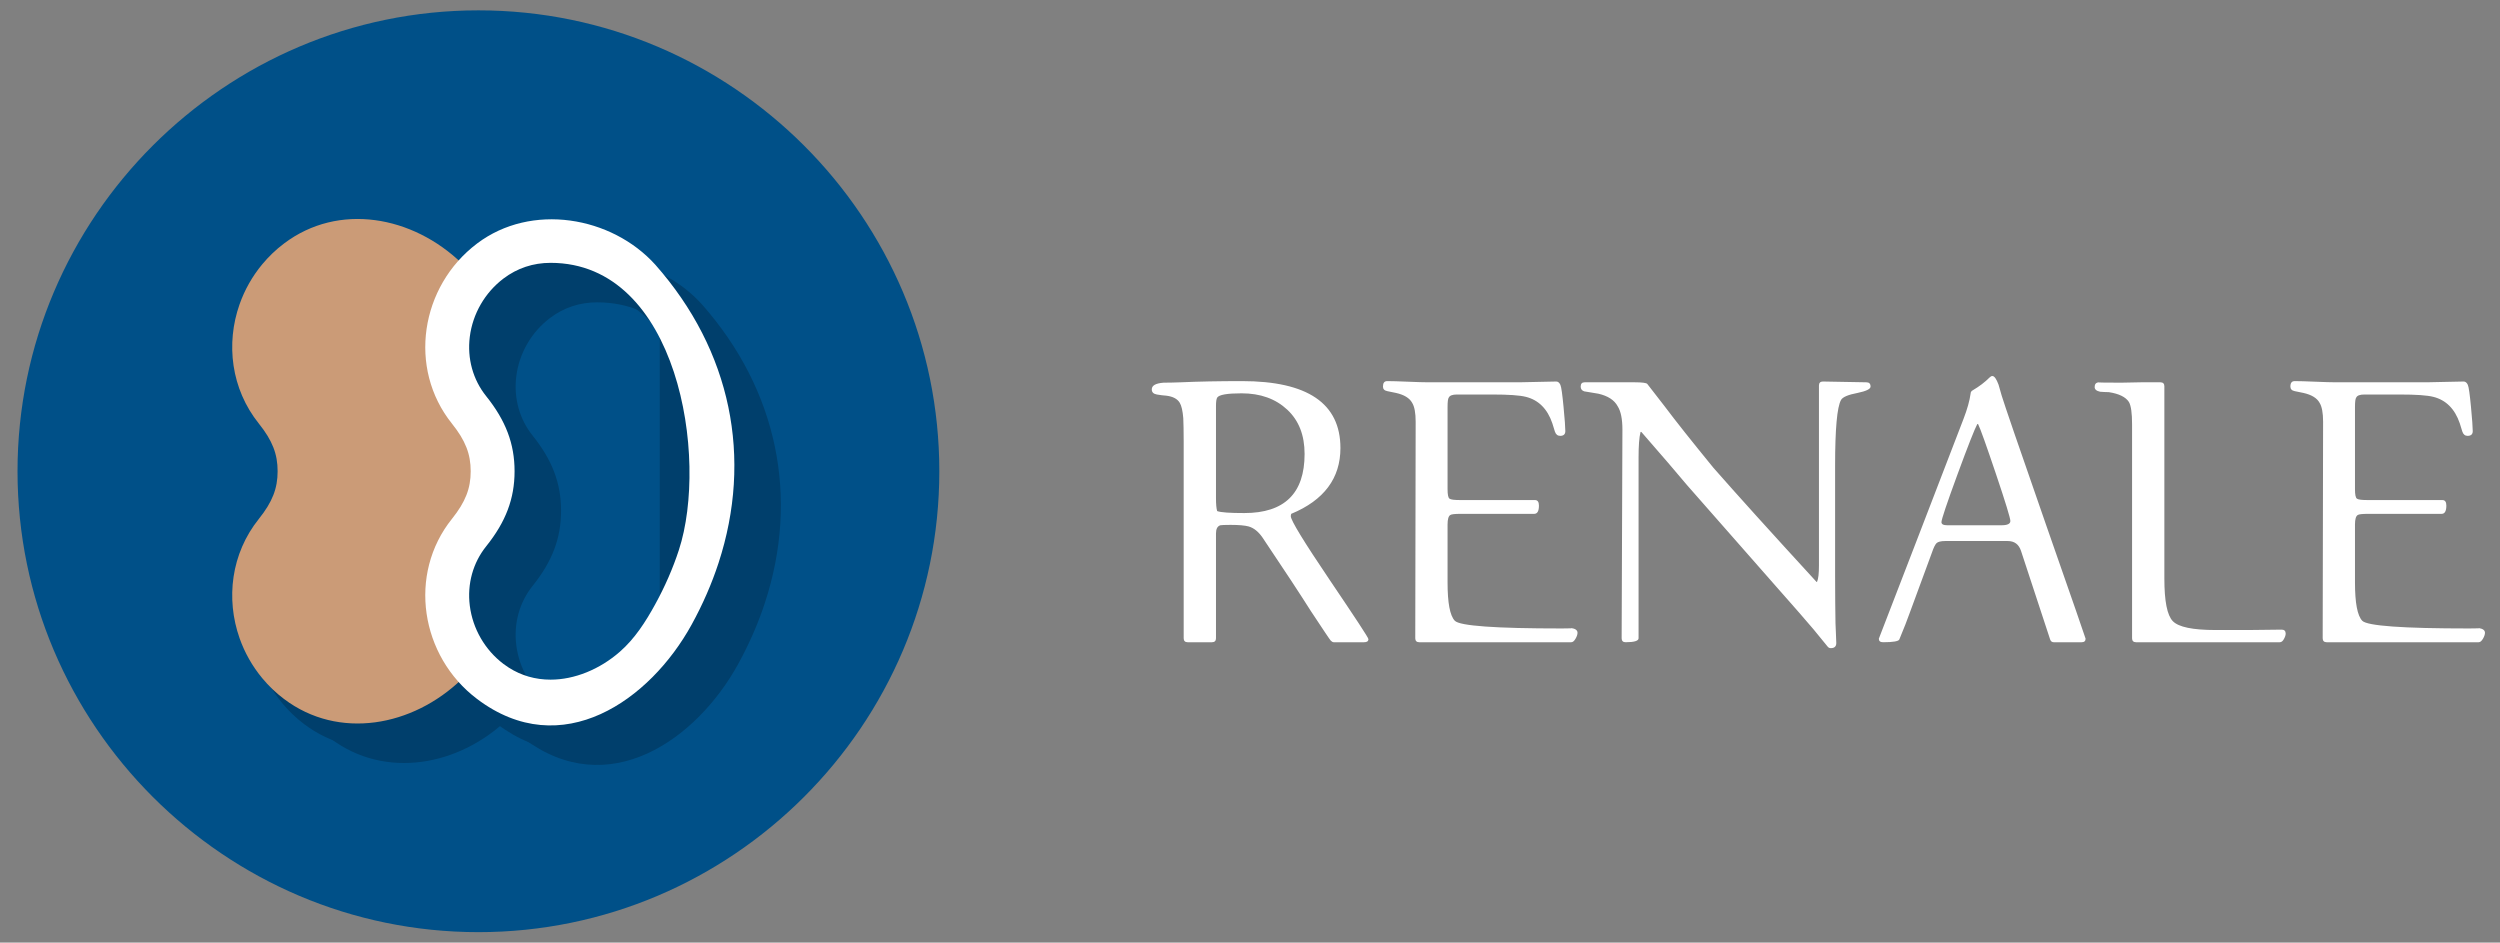 <svg width="122" height="46" viewBox="0 0 122 46" fill="none" xmlns="http://www.w3.org/2000/svg">
<rect x="0" y="0" width="122" height="46" fill="#808080" stroke="none"/>
<path fill-rule="evenodd" clip-rule="evenodd" d="M60.051 25.614C59.772 25.614 59.599 25.623 59.551 25.633C59.407 25.681 59.34 25.815 59.34 26.036V31.149C59.34 31.274 59.272 31.341 59.147 31.341H57.956C57.831 31.341 57.764 31.274 57.764 31.149V21.558C57.764 21.03 57.754 20.645 57.744 20.405C57.715 20.049 57.658 19.8 57.571 19.655C57.456 19.463 57.235 19.348 56.918 19.309C56.774 19.3 56.62 19.281 56.457 19.252C56.293 19.223 56.207 19.146 56.207 19.002C56.207 18.81 56.399 18.704 56.783 18.675C57.062 18.675 57.35 18.666 57.629 18.656C58.484 18.618 59.484 18.598 60.608 18.598C63.808 18.598 65.413 19.684 65.413 21.866C65.413 23.336 64.615 24.412 63.011 25.076C63.001 25.114 62.991 25.152 62.991 25.191C62.991 25.393 63.626 26.43 64.885 28.295C66.144 30.159 66.778 31.12 66.778 31.187C66.778 31.293 66.71 31.341 66.566 31.341H65.086C65.038 31.341 64.99 31.312 64.942 31.264C64.894 31.216 64.577 30.736 63.972 29.823C63.462 29.016 62.674 27.814 61.608 26.229C61.415 25.95 61.194 25.767 60.935 25.691C60.752 25.642 60.464 25.614 60.051 25.614V25.614ZM59.34 19.809V24.307C59.34 24.605 59.359 24.816 59.397 24.941C59.58 25.008 60.022 25.037 60.723 25.037C62.684 25.037 63.664 24.076 63.664 22.154C63.664 21.241 63.385 20.52 62.818 19.992C62.251 19.463 61.511 19.194 60.589 19.194C59.887 19.194 59.484 19.262 59.397 19.406C59.359 19.473 59.34 19.607 59.34 19.809V19.809ZM69.257 31.341C69.132 31.341 69.065 31.274 69.065 31.149L69.084 20.578C69.084 20.146 69.026 19.838 68.911 19.655C68.786 19.425 68.517 19.262 68.123 19.175C67.979 19.146 67.844 19.117 67.7 19.088C67.556 19.06 67.489 18.983 67.489 18.867C67.489 18.685 67.556 18.598 67.7 18.598C67.921 18.598 68.248 18.608 68.7 18.627C69.151 18.646 69.488 18.656 69.718 18.656H74.139C74.331 18.656 74.629 18.646 75.032 18.637C75.436 18.627 75.744 18.618 75.945 18.618C76.032 18.618 76.099 18.675 76.147 18.781C76.195 18.887 76.243 19.252 76.301 19.857C76.359 20.463 76.388 20.857 76.388 21.039C76.388 21.193 76.301 21.27 76.138 21.27C76.013 21.27 75.926 21.203 75.878 21.059C75.83 20.914 75.792 20.78 75.753 20.655C75.513 19.953 75.081 19.521 74.466 19.367C74.168 19.29 73.62 19.252 72.813 19.252H71.102C70.881 19.252 70.747 19.3 70.698 19.406C70.66 19.454 70.641 19.607 70.641 19.867V23.865C70.641 24.134 70.67 24.288 70.737 24.335C70.804 24.384 70.977 24.403 71.275 24.403H74.908C75.032 24.403 75.1 24.489 75.1 24.672C75.1 24.941 75.023 25.076 74.869 25.076H71.275C70.996 25.076 70.823 25.095 70.775 25.133C70.689 25.181 70.641 25.335 70.641 25.594V28.42C70.641 29.419 70.756 30.044 70.996 30.294C71.237 30.544 72.976 30.669 76.215 30.669C76.638 30.669 76.791 30.659 76.676 30.649C76.878 30.678 76.983 30.755 76.983 30.88C76.983 30.957 76.954 31.053 76.887 31.168C76.82 31.284 76.753 31.341 76.676 31.341H69.257ZM89.553 22.731V28.074C89.553 29.064 89.563 29.842 89.572 30.419C89.572 30.524 89.582 30.678 89.592 30.89C89.601 31.101 89.611 31.264 89.611 31.38C89.611 31.543 89.524 31.63 89.342 31.63C89.275 31.63 89.226 31.601 89.188 31.553C89.034 31.36 88.804 31.082 88.496 30.707C88.112 30.255 87.545 29.602 86.785 28.746L82.326 23.672C81.836 23.086 81.096 22.221 80.097 21.078H80.059C79.991 21.347 79.962 21.76 79.962 22.327V31.149C79.962 31.274 79.751 31.341 79.328 31.341C79.203 31.341 79.136 31.274 79.136 31.149L79.174 20.962C79.174 20.453 79.098 20.069 78.944 19.828C78.78 19.521 78.463 19.319 78.002 19.213C77.848 19.185 77.618 19.146 77.31 19.098C77.195 19.06 77.137 18.983 77.137 18.867C77.137 18.723 77.204 18.656 77.329 18.656H79.79C80.135 18.656 80.337 18.685 80.385 18.733C80.606 19.012 80.895 19.386 81.25 19.848C81.76 20.53 82.547 21.52 83.614 22.827C84.719 24.086 86.391 25.94 88.65 28.401H88.669C88.736 28.256 88.765 27.987 88.765 27.593V18.81C88.765 18.685 88.832 18.618 88.957 18.618C89.188 18.618 89.534 18.627 90.005 18.637C90.476 18.646 90.831 18.656 91.072 18.656C91.216 18.656 91.283 18.723 91.283 18.867C91.283 18.983 91.072 19.088 90.649 19.175C90.187 19.262 89.918 19.377 89.841 19.521C89.649 19.867 89.553 20.934 89.553 22.731V22.731ZM97.972 26.402H94.935C94.714 26.402 94.57 26.44 94.502 26.507C94.435 26.575 94.358 26.728 94.281 26.959C94.252 27.026 93.897 27.997 93.205 29.881C93.08 30.236 92.907 30.678 92.686 31.207C92.648 31.293 92.388 31.341 91.898 31.341C91.754 31.341 91.687 31.284 91.687 31.168C92.955 27.891 94.329 24.316 95.819 20.444C96.001 19.973 96.117 19.559 96.165 19.213C96.165 19.137 96.203 19.079 96.28 19.04C96.588 18.858 96.857 18.656 97.087 18.425C97.135 18.377 97.183 18.349 97.222 18.349C97.328 18.349 97.424 18.493 97.529 18.771C97.577 18.954 97.635 19.127 97.683 19.309C97.799 19.694 98.519 21.799 99.855 25.633C101.133 29.294 101.777 31.139 101.777 31.168C101.777 31.284 101.71 31.341 101.585 31.341H100.22C100.134 31.341 100.076 31.293 100.047 31.207L98.625 26.882C98.519 26.565 98.308 26.402 97.972 26.402V26.402ZM96.53 20.693H96.492C96.367 20.924 96.04 21.75 95.521 23.163C95.002 24.576 94.743 25.354 94.743 25.479C94.743 25.585 94.839 25.633 95.031 25.633H97.664C97.962 25.633 98.106 25.566 98.106 25.422C98.106 25.297 97.875 24.528 97.404 23.134C96.934 21.741 96.645 20.924 96.53 20.693V20.693ZM104.237 31.341C104.112 31.341 104.045 31.274 104.045 31.149V20.713C104.045 20.165 103.997 19.8 103.891 19.617C103.737 19.377 103.411 19.213 102.911 19.137C102.767 19.137 102.632 19.127 102.488 19.117C102.306 19.079 102.219 19.002 102.219 18.887C102.219 18.742 102.286 18.666 102.43 18.656C102.315 18.666 102.671 18.675 103.507 18.675C103.728 18.675 104.045 18.666 104.468 18.656C104.891 18.656 105.208 18.656 105.429 18.656C105.554 18.656 105.621 18.723 105.621 18.848V28.228C105.621 29.333 105.755 30.025 106.034 30.313C106.313 30.601 107.005 30.745 108.12 30.745C108.475 30.745 109.013 30.745 109.734 30.745C110.455 30.736 110.993 30.726 111.348 30.726C111.473 30.726 111.541 30.793 111.541 30.918C111.541 30.995 111.512 31.082 111.454 31.187C111.397 31.293 111.329 31.341 111.252 31.341H104.237ZM113.54 31.341C113.415 31.341 113.347 31.274 113.347 31.149L113.367 20.578C113.367 20.146 113.309 19.838 113.194 19.655C113.069 19.425 112.8 19.262 112.406 19.175C112.261 19.146 112.127 19.117 111.983 19.088C111.839 19.06 111.771 18.983 111.771 18.867C111.771 18.685 111.839 18.598 111.983 18.598C112.204 18.598 112.53 18.608 112.982 18.627C113.434 18.646 113.77 18.656 114.001 18.656H118.421C118.614 18.656 118.911 18.646 119.315 18.637C119.719 18.627 120.026 18.618 120.228 18.618C120.314 18.618 120.382 18.675 120.43 18.781C120.478 18.887 120.526 19.252 120.584 19.857C120.641 20.463 120.67 20.857 120.67 21.039C120.67 21.193 120.584 21.27 120.42 21.27C120.295 21.27 120.209 21.203 120.161 21.059C120.113 20.914 120.074 20.78 120.036 20.655C119.796 19.953 119.363 19.521 118.748 19.367C118.45 19.29 117.902 19.252 117.095 19.252H115.385C115.164 19.252 115.029 19.3 114.981 19.406C114.943 19.454 114.923 19.607 114.923 19.867V23.865C114.923 24.134 114.952 24.288 115.019 24.335C115.087 24.384 115.26 24.403 115.558 24.403H119.19C119.315 24.403 119.382 24.489 119.382 24.672C119.382 24.941 119.305 25.076 119.152 25.076H115.558C115.279 25.076 115.106 25.095 115.058 25.133C114.971 25.181 114.923 25.335 114.923 25.594V28.42C114.923 29.419 115.039 30.044 115.279 30.294C115.519 30.544 117.259 30.669 120.497 30.669C120.92 30.669 121.074 30.659 120.958 30.649C121.16 30.678 121.266 30.755 121.266 30.88C121.266 30.957 121.237 31.053 121.17 31.168C121.102 31.284 121.035 31.341 120.958 31.341H113.54Z" fill="white"/>
<path fill-rule="evenodd" clip-rule="evenodd" d="M23.347 0.505C35.735 0.505 45.839 10.608 45.839 22.997C45.839 35.385 35.735 45.489 23.347 45.489C10.959 45.489 0.855 35.385 0.855 22.997C0.855 10.608 10.959 0.505 23.347 0.505V0.505Z" fill="#005088"/>
<path fill-rule="evenodd" clip-rule="evenodd" d="M32.195 34.055C37.371 27.631 37.341 20.059 32.195 14.516Z" fill="#003F6C"/>
<path fill-rule="evenodd" clip-rule="evenodd" d="M13.613 21.898C14.271 22.72 14.527 23.381 14.527 24.221C14.527 25.06 14.271 25.721 13.613 26.543C12.253 28.239 11.993 30.444 12.671 32.368C12.917 33.068 13.289 33.732 13.777 34.32C14.085 34.691 14.439 35.033 14.838 35.334C17.507 37.349 21.121 36.681 23.51 34.369C21.645 32.166 21.436 28.874 23.305 26.543C23.964 25.721 24.22 25.06 24.22 24.221C24.22 23.381 23.964 22.72 23.305 21.898C21.436 19.566 21.645 16.274 23.51 14.072C21.121 11.76 17.507 11.091 14.838 13.107C14.439 13.408 14.085 13.749 13.777 14.12C13.289 14.709 12.917 15.372 12.671 16.073C11.993 17.997 12.253 20.201 13.613 21.898V21.898Z" fill="#003F6C"/>
<path fill-rule="evenodd" clip-rule="evenodd" d="M24.705 20.558C24.057 19.75 23.773 18.721 23.905 17.66C24.045 16.536 24.645 15.499 25.551 14.815C26.223 14.308 26.995 14.05 27.849 14.05C34.081 14.05 35.57 23.588 34.108 28.066C33.816 28.958 33.428 29.848 32.944 30.728C32.48 31.572 31.958 32.39 31.228 33.029C30.245 33.889 29.016 34.391 27.849 34.391C27.102 34.391 26.417 34.193 25.808 33.804C25.721 33.748 25.635 33.689 25.551 33.625C24.645 32.942 24.045 31.905 23.905 30.78C23.773 29.72 24.057 28.691 24.705 27.882C25.663 26.688 26.09 25.559 26.09 24.22C26.09 22.882 25.663 21.753 24.705 20.558V20.558ZM32.962 14.146C30.821 11.771 26.906 11.108 24.26 13.107C21.494 15.196 20.866 19.193 23.035 21.898C23.693 22.72 23.949 23.381 23.949 24.22C23.949 25.06 23.693 25.721 23.035 26.543C20.866 29.247 21.494 33.245 24.26 35.334C28.398 38.459 32.707 35.384 34.729 31.708C35.274 30.718 35.712 29.71 36.044 28.695C37.713 23.585 36.674 18.348 32.962 14.146Z" fill="#003F6C"/>
<path fill-rule="evenodd" clip-rule="evenodd" d="M33.485 34.758C38.661 28.335 38.631 20.762 33.485 15.22Z" fill="#003F6C"/>
<path fill-rule="evenodd" clip-rule="evenodd" d="M14.903 22.602C15.561 23.423 15.817 24.085 15.817 24.924C15.817 25.763 15.561 26.425 14.903 27.247C13.543 28.943 13.283 31.148 13.96 33.071C14.207 33.772 14.579 34.436 15.067 35.024C15.375 35.395 15.729 35.736 16.129 36.038C18.797 38.053 22.411 37.385 24.8 35.072C22.935 32.87 22.726 29.578 24.595 27.247C25.254 26.425 25.51 25.763 25.51 24.924C25.51 24.085 25.254 23.423 24.595 22.602C22.726 20.27 22.935 16.978 24.8 14.776C22.411 12.463 18.797 11.795 16.129 13.81C15.729 14.112 15.375 14.453 15.067 14.824C14.579 15.412 14.207 16.076 13.96 16.777C13.283 18.7 13.543 20.905 14.903 22.602V22.602Z" fill="#003F6C"/>
<path fill-rule="evenodd" clip-rule="evenodd" d="M25.996 21.262C25.347 20.454 25.063 19.424 25.195 18.364C25.335 17.24 25.935 16.203 26.841 15.519C27.513 15.011 28.286 14.754 29.139 14.754C35.371 14.754 36.861 24.292 35.398 28.77C35.106 29.662 34.719 30.552 34.235 31.432C33.77 32.276 33.248 33.093 32.518 33.732C31.535 34.592 30.306 35.094 29.14 35.094C28.392 35.094 27.707 34.897 27.098 34.508C27.011 34.452 26.925 34.393 26.841 34.329C25.935 33.645 25.335 32.608 25.195 31.484C25.063 30.423 25.347 29.395 25.996 28.586C26.953 27.392 27.38 26.262 27.38 24.924C27.38 23.586 26.953 22.456 25.996 21.262V21.262ZM34.252 14.85C32.111 12.475 28.196 11.812 25.55 13.81C22.784 15.899 22.156 19.897 24.325 22.602C24.983 23.423 25.239 24.085 25.239 24.924C25.239 25.763 24.983 26.425 24.325 27.247C22.156 29.951 22.784 33.949 25.55 36.038C29.688 39.163 33.997 36.088 36.019 32.412C36.564 31.421 37.002 30.414 37.334 29.399C39.003 24.289 37.965 19.052 34.252 14.85V14.85Z" fill="#003F6C"/>
<path fill-rule="evenodd" clip-rule="evenodd" d="M12.634 20.674C13.292 21.496 13.548 22.157 13.548 22.997C13.548 23.836 13.292 24.497 12.634 25.319C11.274 27.015 11.014 29.22 11.691 31.144C11.938 31.845 12.31 32.508 12.798 33.096C13.106 33.468 13.46 33.809 13.86 34.11C16.528 36.125 20.142 35.457 22.531 33.145C20.666 30.943 20.457 27.651 22.326 25.319C22.985 24.497 23.241 23.836 23.241 22.997C23.241 22.157 22.985 21.496 22.326 20.674C20.457 18.343 20.666 15.05 22.531 12.848C20.142 10.536 16.528 9.868 13.86 11.883C13.46 12.184 13.106 12.526 12.798 12.897C12.31 13.485 11.938 14.148 11.691 14.849C11.014 16.773 11.274 18.978 12.634 20.674Z" fill="#CB9B77"/>
<path fill-rule="evenodd" clip-rule="evenodd" d="M23.727 19.335C23.078 18.526 22.794 17.497 22.926 16.436C23.067 15.313 23.666 14.276 24.572 13.591C25.244 13.084 26.017 12.827 26.87 12.827C33.102 12.827 34.592 22.365 33.129 26.842C32.837 27.735 32.45 28.625 31.966 29.505C31.502 30.349 30.979 31.166 30.249 31.805C29.266 32.665 28.037 33.167 26.871 33.167C26.123 33.167 25.439 32.969 24.829 32.58C24.742 32.525 24.656 32.465 24.572 32.402C23.666 31.718 23.067 30.681 22.926 29.557C22.794 28.496 23.078 27.467 23.727 26.658C24.684 25.464 25.111 24.335 25.111 22.997C25.111 21.659 24.684 20.529 23.727 19.335V19.335ZM31.983 12.922C29.843 10.548 25.927 9.885 23.282 11.883C20.515 13.972 19.887 17.97 22.056 20.674C22.714 21.496 22.97 22.157 22.97 22.997C22.97 23.836 22.714 24.497 22.056 25.319C19.887 28.024 20.515 32.021 23.282 34.11C27.419 37.236 31.729 34.16 33.75 30.485C34.295 29.494 34.733 28.486 35.065 27.472C36.734 22.361 35.696 17.125 31.983 12.922Z" fill="white"/>
</svg>
